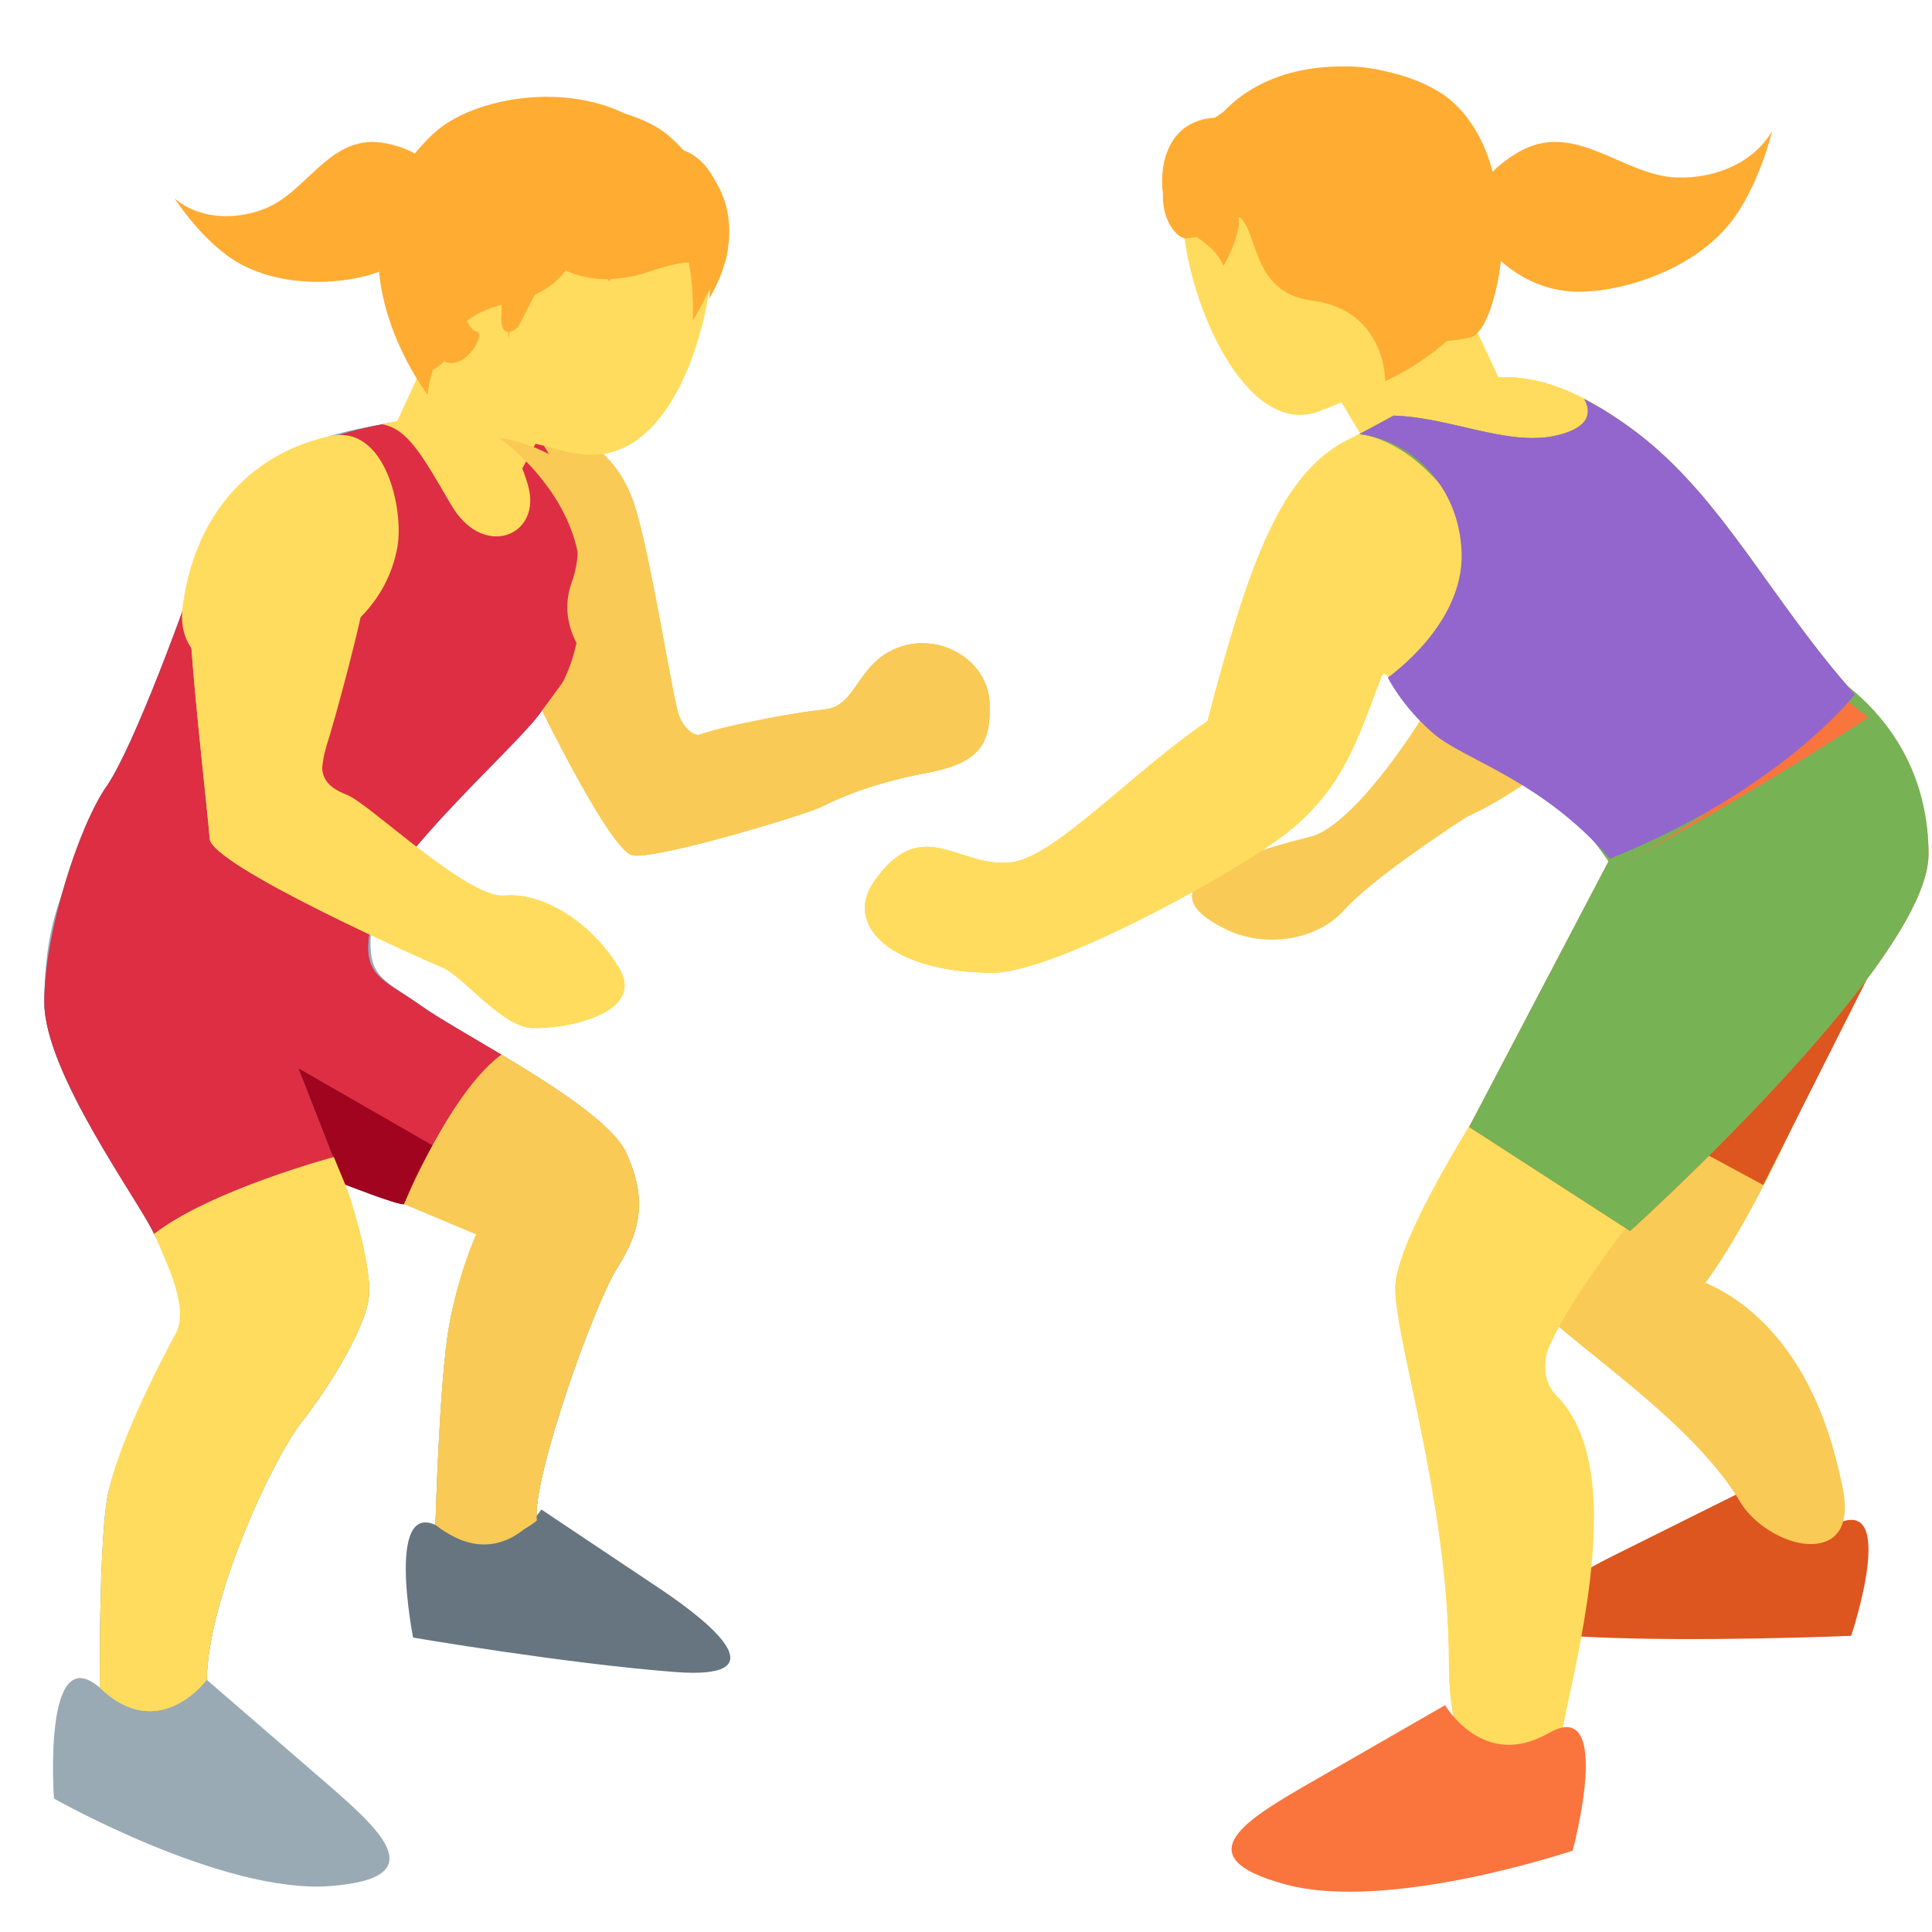 <svg viewBox="0 0 36 36" xmlns="http://www.w3.org/2000/svg">
	<!-- not happy with this one yet -->
	<path d="M32.424 27.812s.59 1.186 1.777.594c1.186-.591.293 2.075.293 2.075s-2.887.123-4.931.019c-1.872-.095-.697-.915.488-1.506l2.373-1.182z" fill="#DD551F"/>
	<path d="M10.089 28.128s-.736 1.102-1.838.365c-1.102-.736-.553 2.021-.553 2.021s2.849.486 4.889.642c1.869.142.807-.819-.294-1.555l-2.204-1.473z" fill="#66757F"/>
	<path d="M26.259 13.863c.287-.48.958-1.044.958-1.044l-.387-2.473 3.029.12s-.421 2.558-.549 3.137c-.127.579-1.305 1.332-2.087 1.666-.781.334-1.285-.869-.964-1.406z " fill="#F9CA55"/>
	<path d="M26.506 13.359c-.655 1.039-1.508 2.081-2.078 2.228-.428.111-1.28.317-1.847.663-.567.345-.483.7.255 1.063.737.364 1.703.209 2.208-.352.505-.562 1.834-1.453 2.656-1.981.82-.527-.702-2.401-1.194-1.621z" fill="#F9CA55"/>
	<path d="M28.99 23.447s1.303 1.517 2.135 1.115 2.445-3.768 2.875-5-.491-3.736-1.752-2.104c-1.261 1.634-3.258 5.989-3.258 5.989z" fill="#F9CA55"/>
	<path d="M31.5,23.812 s-3.5-1.299-3.5-.375C28 24.36 31.25 26 32.438 28c.479.808 2.297 1.357 1.875-.375-.692-2.839-2.813-3.813-2.813-3.813z" fill="#F9CA55" data-gender="neutral"/>
	<path d="M31.5,23.812 s-3.5-1.299-3.5-.375C28 24.36 31.25 26 32.438 28c.479.808 2.23 1.372 1.875-.375-.687-3.38-2.813-3.813-2.813-3.813z" fill="#F9CA55" data-gender="male,female"/>
	<path d="M35.101 17.623L29 20l3.855 2.08z" fill="#DD551F"/>
	<path d="M27.999 20s-2 3-2 4 1 4 1 7 2 3 2 2 1.581-5.419 0-7c-1-1 2-4 2-4l-3-2z" fill="#FFDC5D" data-gender="male,female"/>
	<path d="M27.999 20s-2 3-2 4 1 4 1 7 2 3 2 2 .514-5.462-.27-7.061c-.395-.805 2.27-3.939 2.27-3.939l-3-2z" fill="#FFDC5D" data-gender="neutral"/>
	<path d="M29.999 16l-2.624 5 3 1.938s5.56-5.017 5.56-7.017c0-2.797-2.658-3.343-2.658-3.343L29.999 16z" fill="#FA743E" data-gender="neutral"/>
	<path d="M29.999 16l-2.624 5 3 1.938s5.56-5.017 5.56-7.017c0-2.797-2.497-3.733-2.497-3.733L29.999 16z" fill="#77B255" data-gender="male,female"/>
	<path d="M22.578,13.681 c-1.312.875-2.89 2.257-3.703 2.382-.988.152-1.688-.938-2.59.366-.569.822.34 1.696 2.215 1.696 1.079 0 4.091-1.626 5.25-2.438 1.25-.875 1.528-1.867 1.982-3.061.143-.377.536.645 1.455.98 1.666.606 2.376 1.456 2.938 2.331 2.688-1.438 3.982-2.766 3.982-2.766-2.056-1.83-2.012-3.902-3.607-5.109-2.521-1.908-3.59-.753-5.382.134-1.267.628-1.79 2.61-2.54 5.485z" fill="#FFDC5D" data-gender="neutral"/>
	<path d="M22.5 13.438c-1.312.875-2.812 2.5-3.625 2.625-.988.152-1.688-.938-2.59.366-.569.822.34 1.696 2.215 1.696 1.079 0 4.091-1.626 5.25-2.438 1.25-.875 1.528-1.867 1.982-3.061.143-.377.518.561 1.393.998 1.45.725 2.438 1.438 3 2.312 2.688-1.438 4.438-3 4.438-3C33 11.188 32.095 9.269 30.5 8.062c-2.521-1.908-3.59-.753-5.382.134-1.267.628-1.868 2.366-2.618 5.242z" fill="#FFDC5D" data-gender="male"/>
	<path d="M22.5 13.438c-1.312.875-2.812 2.5-3.625 2.625-.988.152-1.688-.938-2.59.366-.569.822.34 1.696 2.215 1.696 1.079 0 4.091-1.626 5.25-2.438 1.25-.875 1.528-1.867 1.982-3.061.051-.134.106-.069.197.085L30.5 8.062c-2.521-1.908-3.59-.753-5.382.134-1.267.628-1.868 2.366-2.618 5.242z" fill="#FFDC5D" data-gender="female"/>
	<path d="M26.995 5.054l1.014 2.162-2.562 1.035-1.057-1.77z" fill="#FFDC5D"/>
	<path d="M30.062 16.188c2.688-1.438 4.754-2.821 4.754-2.821-2.557-1.915-2.721-4.098-4.316-5.304-.354-.267-.676-.469-.978-.625.125.229.106.47-.334.625-.952.336-2.056-.277-3.219-.318-.205.112-.416.228-.637.343.978.12 2.082 1.323 2.293 2.538.214 1.229-.213 2.361-.731 2.861.074.049.144.108.231.139 1.666.605 2.519 1.458 2.937 2.562z " fill="#FA743E" data-gender="neutral"/>
	<path d="M30.062 16.188c2.688-1.438 4.5-3.25 4.5-3.25C33 11.188 32.095 9.269 30.5 8.062c-.354-.267-.676-.469-.978-.625.125.229.106.47-.334.625-.952.336-2.056-.277-3.219-.318-.205.112-.416.228-.637.343.978.12 2.082 1.323 2.293 2.538.214 1.229-.213 2.361-.731 2.861.074.049.149.098.231.139 1.45.725 2.375 1.687 2.937 2.563z " fill="#77B255" data-gender="male"/>
	<path d="M29.999 16c3.209-1.291 4.563-3.062 4.563-3.062C33 11.188 32.095 9.269 30.5 8.062c-.354-.267-.676-.469-.978-.625.125.229.106.47-.334.625-.952.336-2.056-.277-3.219-.318-.205.112-.416.228-.637.343.978.12 1.86.977 1.903 2.21.047 1.344-1.375 2.328-1.375 2.328s.26.536.849 1.042c.588.505 1.994.849 3.29 2.333z " fill="#9266CC" data-gender="female"/>
	<path d="M7.125 7.906c1.472-.243 3.645.766 4.065 1.591.978 1.92-.577 3.13-1.089 3.742-.535.64-2.895 2.102-3.152 3.841-.169 1.148.145 1.123.906 1.667.761.543 3.413 1.863 3.812 2.733.398.869.268 1.457-.167 2.146s-1.574 3.876-1.502 4.709c0 0-.978.833-1.884.073 0 0 .208-2.345.389-3.359.181-1.014.699-2.157.699-2.157l-2.796-.828s.507 1.394.471 2.046-.874 1.908-1.232 2.355c-.58.725-1.774 3.331-1.793 4.836 0 0-.89 1.214-1.994.146 0 0 .311-2.655.456-3.633.145-.978.94-2.906 1.193-3.377.254-.471-.374-.881-.664-1.497S.825 19.981.825 18.676c0-1.304.304-2.323 1.031-3.232.986-1.231 1.659-4.312 1.903-5.102.473-1.523 1.609-2.146 3.366-2.436z" fill="#99AAB5" data-gender="neutral"/>
	<path d="M7.75 7.812c2.732-.311 3.272.58 3.692 1.405.978 1.92-.87 3.333-1.341 4.022-.471.688-2.862 2.717-3.152 3.841-.29 1.123.145 1.123.906 1.667.761.543 3.413 1.863 3.812 2.733.398.869.268 1.457-.167 2.146s-1.574 3.876-1.502 4.709c0 0-.978.833-1.884.073 0 0 .072-2.681.254-3.696.181-1.014.57-1.805.57-1.805l-2.531-.844s.507 1.394.471 2.046-.874 1.908-1.232 2.355c-.58.725-1.774 3.331-1.793 4.836 0 0-.89 1.214-1.994.146 0 0-.017-2.481.127-3.46.145-.978 1.268-3.08 1.522-3.551.254-.471-.374-.881-.664-1.497S.826 19.979.826 18.674c0-1.304.652-3.297 1.159-4.022.507-.725 1.531-3.522 1.775-4.312.472-1.521 2.069-2.309 3.99-2.528z" fill="#4289C1" data-gender="male"/>
	<path d="M7.75 7.812c2.732-.311 3.692 1.405 3.692 1.405 1.12 3.658-1.341 4.022-1.341 4.022-.471.688-2.862 2.717-3.152 3.841-.29 1.123.145 1.123.906 1.667.297.212.883.543 1.51.919l-1.662 2.803-1.297-.406-3.532.93c-.29-.616-2.048-3.014-2.048-4.318 0-1.304.652-3.297 1.159-4.022.507-.725 1.531-3.522 1.775-4.312.472-1.522 2.069-2.31 3.99-2.529z" fill="#DD2E44" data-gender="female"/>
	<path d="M8.34 5.804l-.965 2.102 2.094 1.313 1-1.875z" fill="#FFDC5D" data-gender="neutral,male"/>
	<path d="M8.583 6.208l-.875 1.667 1.761 1.344 1-1.875z" fill="#FFDC5D" data-gender="female"/>
	<path d="M9.031 7.719c.281.031.793 1.064.844 1.5.094.813-.906 1.156-1.469.188S7.594 8 7.125 7.906c0 0 .5-.125.969-.156s.937-.031.937-.031z" fill="#FFDC5D"/>
	<path d="M3.852 31.3s-.924 1.07-1.994.146c-1.07-.924-.852 2.068-.852 2.068s3.137 1.776 5.132 1.631c1.995-.146.925-1.07-.146-1.995l-2.14-1.85z" fill="#99AAB5"/>
	<path d="M26.928,31.773 s.705 1.226 1.931.52c1.226-.705.445 2.191.445 2.191s-3.417 1.151-5.348.63-.705-1.226.521-1.931l2.451-1.41z" fill="#FA743E"/>
	<path d="M7.531 22.438c-.094.031-1.125-.375-1.125-.375l-.844-2.156 2.406 1.406s-.125.312-.25.562-.187.563-.187.563z" fill="#66757F" data-gender="neutral,male"/>
	<path d="M7.531 22.438c-.094.031-1.125-.375-1.125-.375l-.844-2.156 2.5 1.437s-.156.266-.281.516-.25.578-.25.578z" fill="#A0041E" data-gender="female"/>
	<path d="M11.667 21.479c-.245-.534-1.337-1.236-2.321-1.825-.864.629-1.653 2.407-1.814 2.783l1.608.547s-.455 1.049-.636 2.063c-.181 1.014-.389 3.359-.389 3.359.906.761 1.884-.073 1.884-.073-.072-.833 1.067-4.021 1.502-4.709s.564-1.275.166-2.145z" fill="#F9CA55" data-gender="neutral"/>
	<path d="M11.667 21.479c-.245-.534-1.337-1.236-2.321-1.825-.864.629-1.653 2.407-1.814 2.783L8.875 23s-.326.697-.507 1.711c-.181 1.014-.254 3.696-.254 3.696.906.761 1.884-.073 1.884-.073-.072-.833 1.067-4.021 1.502-4.709s.565-1.276.167-2.146z" fill="#F9CA55" data-gender="male"/>
	<path d="M11.667 21.479c-.245-.534-1.337-1.236-2.321-1.825-.864.629-1.653 2.407-1.814 2.783L8.875 23s-.326.697-.507 1.711c-.181 1.014-.254 3.696-.254 3.696C9.25 29.328 10 28.25 10 28.25c-.072-.833 1.065-3.937 1.5-4.625s.565-1.276.167-2.146z" fill="#F9CA55" data-gender="female"/>
	<path d="M6.219 21.562s-2.293.614-3.344 1.43c.266.627.843 1.01.633 1.443-.234.481-1.049 2.399-1.193 3.377-.145.978-.456 3.633-.456 3.633 1.104 1.069 1.993-.145 1.993-.145.019-1.505 1.213-4.111 1.793-4.836.358-.447 1.196-1.703 1.232-2.355.036-.652-.399-1.92-.399-1.92l-.259-.627z" fill="#FFDC5D" data-gender="neutral"/>
	<path d="M6.219 21.562s-2.293.614-3.344 1.43c.266.627.649 1.389.396 1.86-.254.471-1.14 2.155-1.285 3.133-.145.978-.127 3.46-.127 3.46 1.104 1.069 1.993-.145 1.993-.145.019-1.505 1.213-4.111 1.793-4.836.358-.447 1.196-1.703 1.232-2.355.036-.652-.399-1.92-.399-1.92l-.259-.627z" fill="#FFDC5D" data-gender="male,female"/>
	<path d="M9.305 8.162c.969.125 2.021.895 2.334 1.833s.713 3.033.825 3.294c.094.219.133.578.481.431.438-.184 1.837-.439 2.431-.501.594-.062.594-.875 1.375-1.156.781-.281 1.656.25 1.688 1.031.031.781-.188 1.125-1.188 1.312s-1.625.469-1.938.625c-.312.156-3.125 1-3.531.906-.406-.094-1.68-2.698-1.68-2.698s.896-.726.703-2.682c-.144-1.456-1.5-2.395-1.5-2.395z" fill="#F9CA55" data-gender="neutral"/>
	<path d="M9.812 7.844c.969.125 1.688.594 2 1.531s.732 3.709.844 3.969c.094.219.281.469.625.312.344-.156 1.5-.375 2.094-.438.594-.062.594-.875 1.375-1.156.781-.281 1.656.25 1.688 1.031.031.781-.188 1.125-1.188 1.312s-1.625.469-1.938.625c-.312.156-3.125 1-3.531.906-.406-.094-1.68-2.698-1.68-2.698l.774-1.052s-.497-.58-.219-1.344c.5-1.373-.844-2.998-.844-2.998z" fill="#F9CA55" data-gender="male"/>
	<path d="M9.578 7.953c.969.125 1.922.484 2.234 1.422s.732 3.709.844 3.969c.094.219.281.469.625.312.344-.156 1.5-.375 2.094-.438.594-.062.594-.875 1.375-1.156.781-.281 1.656.25 1.688 1.031.031.781-.188 1.125-1.188 1.312s-1.625.469-1.938.625c-.312.156-3.125 1-3.531.906-.406-.094-1.68-2.698-1.68-2.698s.92-.537 1.039-1.52c.391-3.218-1.562-3.765-1.562-3.765z" fill="#F9CA55" data-gender="female"/>
	<path d="M3.531 11.125c-.036.844.344 4 .375 4.5s3.969 2.25 4.344 2.406c.375.156 1.094 1.094 1.656 1.125.563.031 2.156-.25 1.625-1.125-.531-.875-1.438-1.406-2.125-1.344-.688.062-2.221-1.397-3.04-1.741-.401-.168-.42-.498-.303-.978.136-.56.427-2.174.49-2.861.062-.687-2.959-1.451-3.022.018z" fill="#FFDC5D" data-gender="neutral"/>
	<path d="M3.531 11.125c-.036.844.344 4 .375 4.5s3.969 2.25 4.344 2.406c.375.156 1.094 1.094 1.656 1.125.563.031 2.156-.25 1.625-1.125-.531-.875-1.438-1.406-2.125-1.344-.688.062-2.531-1.719-2.938-1.875-.406-.156-.562-.375-.406-.844.156-.469.75-2.625.812-3.312.064-.687-3.28-1-3.343.469z" fill="#FFDC5D" data-gender="male,female"/>
	<path d="M3.406 11.281c-.156 1.156 1 1.469 2 1.062 1-.406 1.812-1.094 2-2.156.121-.688-.219-2.281-1.25-2.062-1.388.294-2.507 1.358-2.75 3.156z" fill="#FFDC5D"/>
	<path d="M7.86 5.606c.178 1.588 1.719 2.737 3.015 2.863 1.446.141 2.213-1.798 2.394-3.429.176-1.588-1.674-2.764-3.117-2.602-1.444.162-2.47 1.58-2.292 3.168z" fill="#FFDC5D" data-gender="neutral,male"/>
	<path d="M27.474 4.856c-.178 1.588-1.526 2.277-2.88 2.804-1.291.502-2.363-1.756-2.536-3.333-.175-1.588 1.681-2.8 3.124-2.638s2.47 1.579 2.292 3.167z " fill="#FFDC5D"/>
	<path d="M10.928 3.075c-1.269-.154-2.442.899-2.617 2.35s.712 2.752 1.982 2.906c1.27.154 2.442-.899 2.617-2.35s-.712-2.752-1.982-2.906z" fill="#FFDC5D" data-gender="female"/>
	<path d="M8.088 2.479c.828-.769 3.197-1.124 4.382.277 1.005.02 1.224 1.614 1.039 2.131-.148.412-1.359-.872-2.161.356-.143-.237-.416-.744-.334-.958-.394.256-.19 1.085-1.604 1.381-1.368.287-1.441 1.69-1.441 1.69s-2.146-2.772.119-4.877z" fill="#FFAC33" data-gender="neutral"/>
	<path d="M27.084 1.913c-.832-.764-3.197-1.124-4.382.277-1.005.02-1.126.995-1.013 1.532.128.608.864.652 1.109 1.231.143-.237.349-.725.267-.939.394.256.223 1.436 1.381 1.586 1.385.18 1.365 1.503 1.365 1.503s1.153-.501 1.689-1.383c.716-1.178.501-2.964-.416-3.807z" fill="#FFAC33" data-gender="neutral"/>
	<path d="M13.024 3.023C11.5 1.75 9.881 1.779 8.738 2.562c-1.135.777-1.308 2.396-1.087 3.452.221 1.056.38.892.38.892s.344-.125.438-.562c.088-.413-.209-.768.343-1.344.356-.371.57.273.531.844s.312.25.312.25l.625-1.219s.622.584 1.812.188c.844-.281 1.188-.281 1.125.5.658-1.125.347-2.089-.193-2.54z" fill="#FFAC33" data-gender="male"/>
	<path d="M22.529 2.273c1.834-1.344 3.143-1.244 4.286-.461 1.135.777 1.308 2.396 1.087 3.452-.221 1.056-.526 1.022-.526 1.022s-1.404.431-1.61-.886c-.065-.417.385-.677-.168-1.254-.356-.371-1.067-.119-1.028.451.039.57-.26.485-.26.485l-.97-1.446s-.743.013-1.103.722c-.226.445-1.31-.912.292-2.085z" fill="#FFAC33" data-gender="male"/>
	<path d="M26.815 1.812c-.495-.339-1.024-.538-1.609-.559-.768-.028-1.608.297-2.677 1.02-.982.665-.869 1.927-.534 2.131.034.008.063.032.098.034.023.001.042-.007.064-.007.485-.015.827-.447 1.373-.51.255-.029.551.015.937.237.059.034.109.096.154.167.224.35.295 1.038.295 1.038s.027-.785.056-1.06c.028-.256.29-.547.626-.157.292.338.125.986-.085 1.05-.162.049.09.448.485.757.721.563 1.378.333 1.378.333s.305.034.526-1.022c.221-1.056.049-2.675-1.087-3.452z" fill="#FFAC33" data-gender="female"/>
	<path d="M27.636 4.5s-.656-.872.631-1.65c1.061-.642 1.956.422 2.972.457.767.026 1.463-.307 1.784-.872 0 0-.264 1.132-.856 1.807-.77.878-2.088 1.215-2.808 1.193-1.126-.034-1.723-.935-1.723-.935z" fill="#FFAC33" data-gender="female"/>
	<path d="M7.197 2.672c-1.037-.214-1.453.898-2.261 1.216-.609.24-1.265.171-1.684-.192 0 0 .535.835 1.204 1.21.87.487 2.027.382 2.6.159.896-.35 1.12-1.245 1.12-1.245s.279-.889-.979-1.148z" fill="#FFAC33" data-gender="female"/>
	<path d="M12.474 2.54c-.56-.5-2.086-.839-3.199-.412-1.257.482-1.692 1.594-1.638 2.8.032.715.426 1.744.678 1.821.387.118.733-.531.571-.569-.3-.071-.369-1.026-.084-1.244.3-.229.525.064.559.334.034.27.121 1.037.121 1.037s.068-.948.367-1.212c.298-.264 1.538-.047 2.218-1.264 0 0 .393.207.662.739.221.44.181 1.411.181 1.411s.319-.564.561-1.117c.276-.633-.279-1.682-.997-2.324z" fill="#FFAC33" data-gender="female"/>
</svg>
